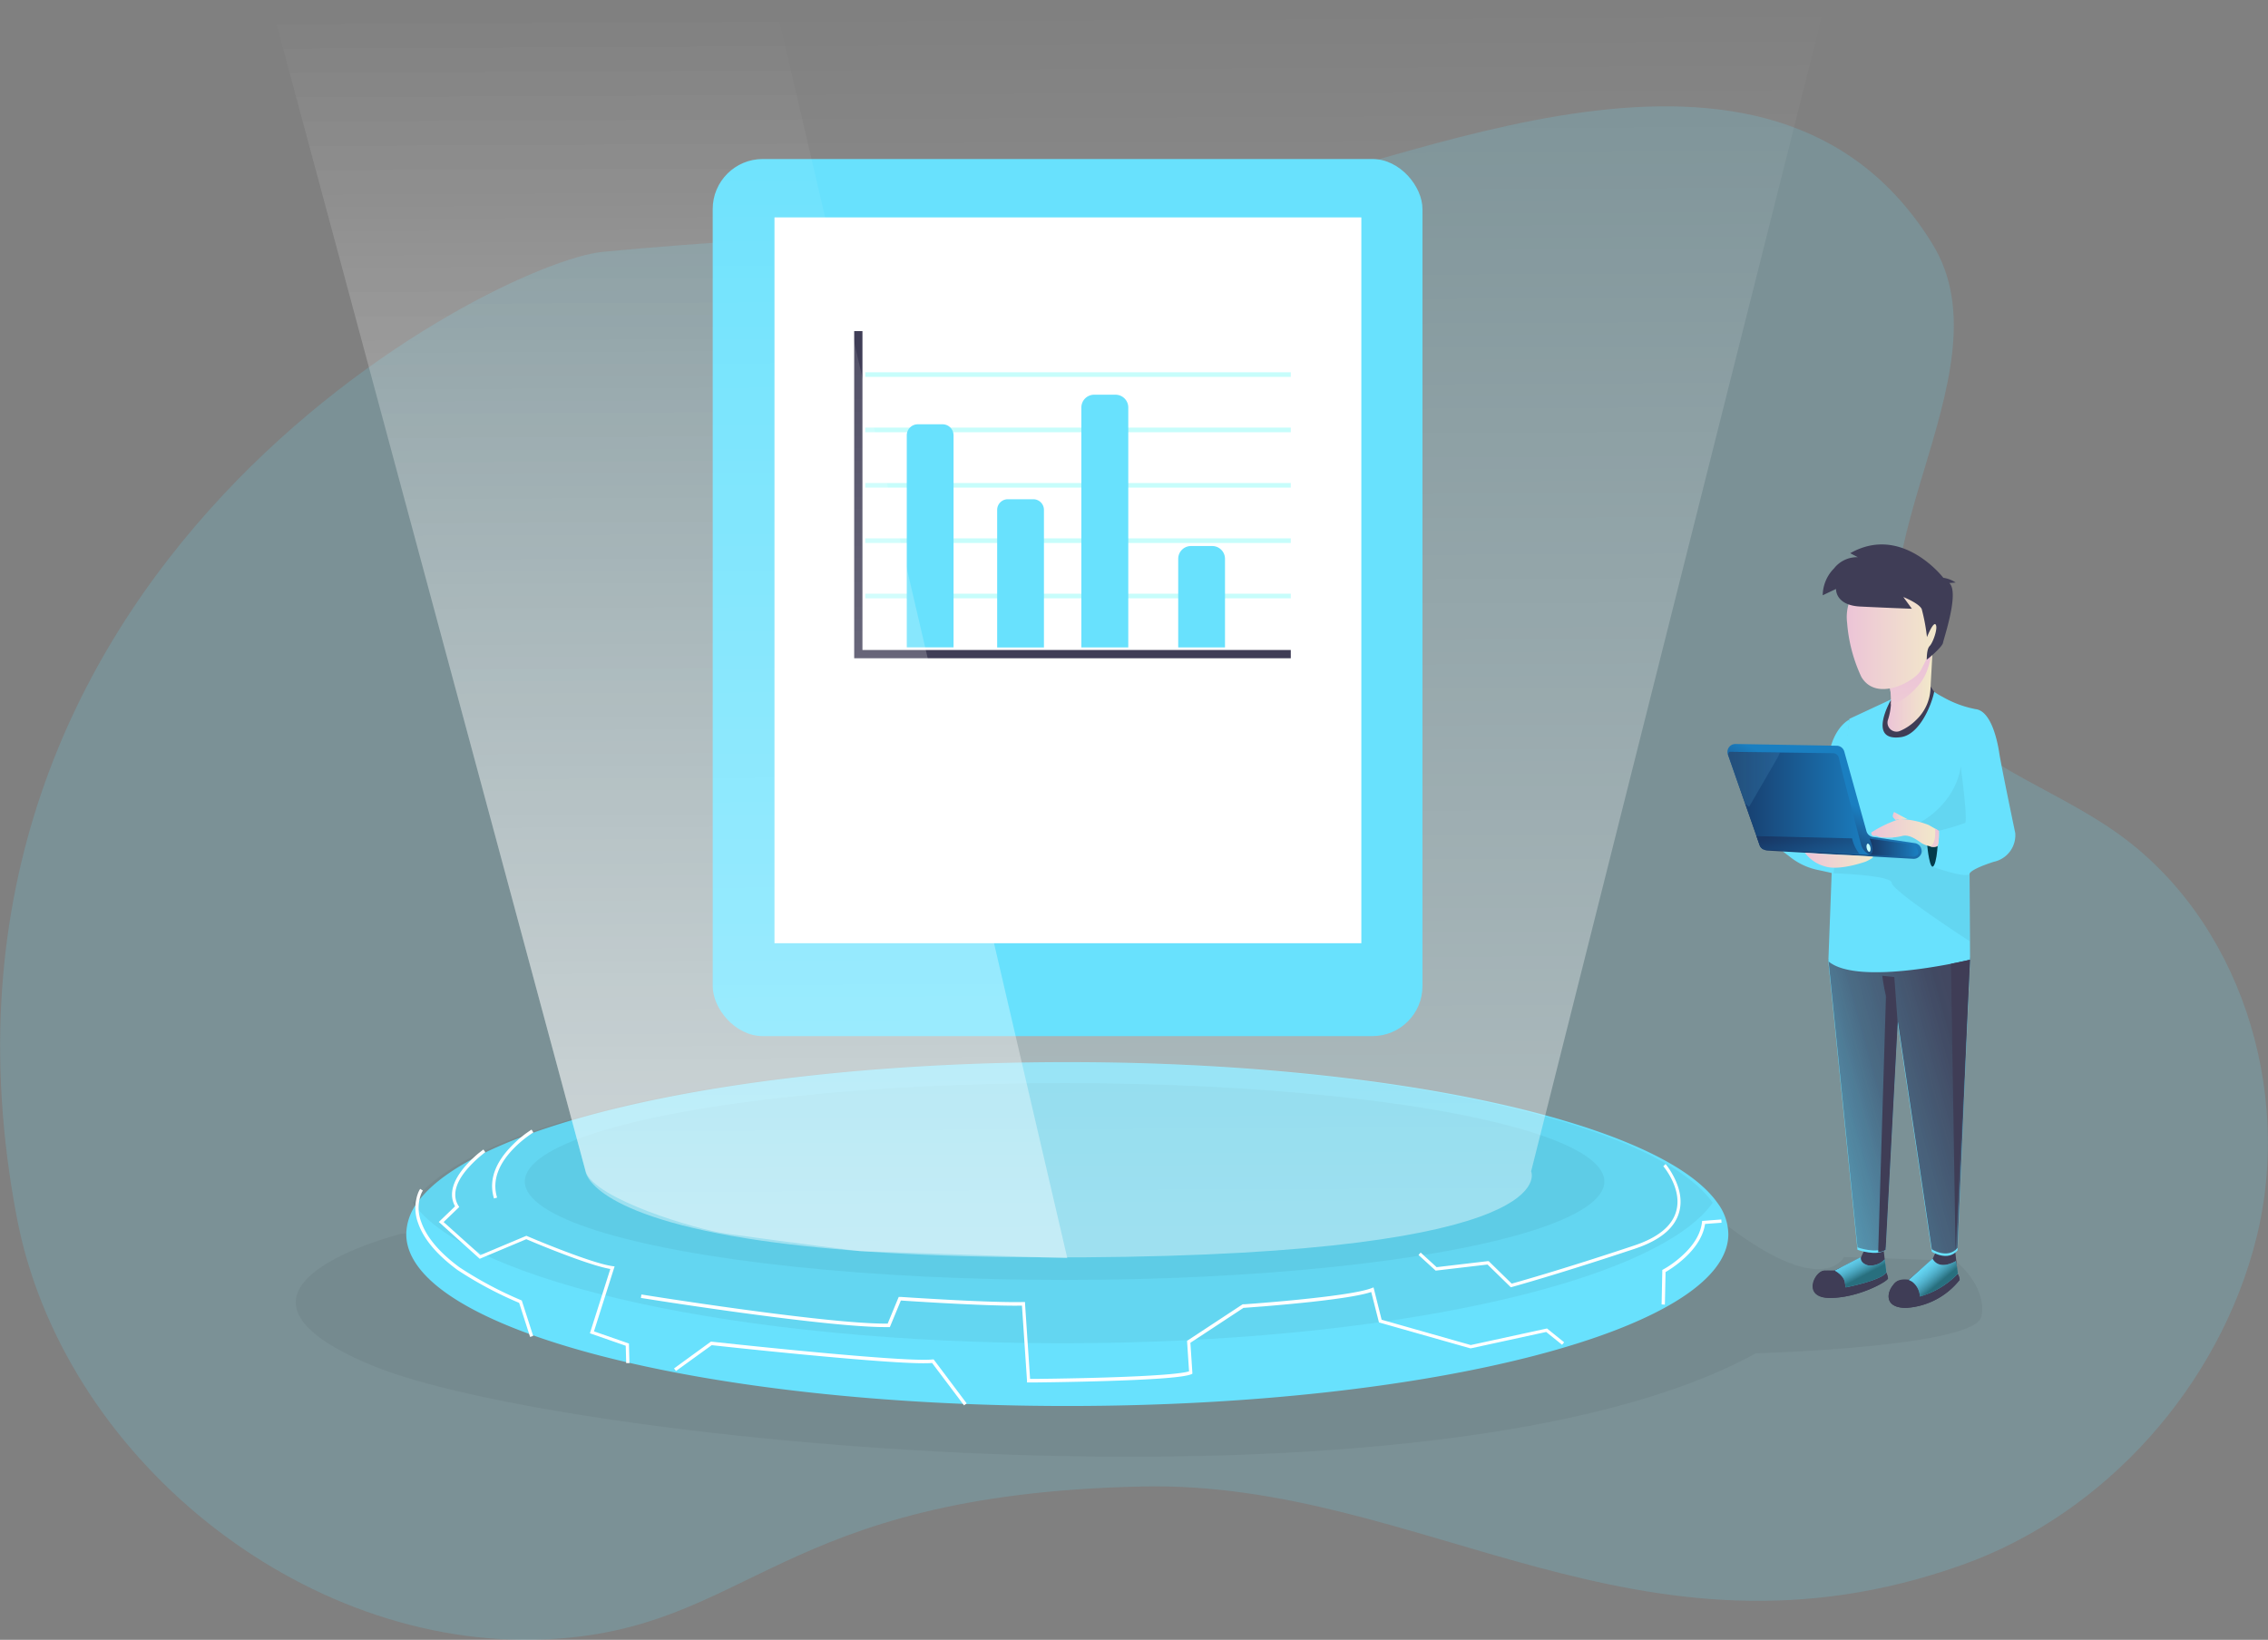 <svg xmlns="http://www.w3.org/2000/svg" xmlns:xlink="http://www.w3.org/1999/xlink" data-name="Layer 1" viewBox="0 0 824.26 596.04" id="innovation-technology"><rect x="0" y="0" width="824.26" height="596.04" fill="#808080" stroke="none"/><defs><linearGradient id="d" x1="383.3" x2="381.11" y1="457.68" y2="1.47" gradientUnits="userSpaceOnUse"><stop offset=".01" stop-color="#fff" stop-opacity=".4"></stop><stop offset="1" stop-color="#fff" stop-opacity="0"></stop></linearGradient><linearGradient id="e" x1="609.02" x2="752.61" y1="423.9" y2="384.49" gradientUnits="userSpaceOnUse"><stop offset="0" stop-color="#68e1fd" stop-opacity="0"></stop><stop offset=".02" stop-color="#66daf6" stop-opacity=".04"></stop><stop offset=".18" stop-color="#58a1bc" stop-opacity=".39"></stop><stop offset=".35" stop-color="#4d758f" stop-opacity=".66"></stop><stop offset=".53" stop-color="#45566f" stop-opacity=".85"></stop><stop offset=".73" stop-color="#40435c" stop-opacity=".96"></stop><stop offset=".99" stop-color="#3f3d56"></stop></linearGradient><linearGradient id="a" x1="685.9" x2="702.23" y1="252.25" y2="252.25" gradientUnits="userSpaceOnUse"><stop offset="0" stop-color="#ecc4d7"></stop><stop offset=".42" stop-color="#efd4d1"></stop><stop offset="1" stop-color="#f2eac9"></stop></linearGradient><linearGradient id="f" x1="693.68" x2="710.76" y1="243.48" y2="314.81" xlink:href="#a"></linearGradient><linearGradient id="g" x1="671.09" x2="705.81" y1="229.64" y2="229.64" xlink:href="#a"></linearGradient><linearGradient id="h" x1="654.63" x2="665.05" y1="306.89" y2="288.3" gradientUnits="userSpaceOnUse"><stop offset="0" stop-color="#183866"></stop><stop offset=".73" stop-color="#1b6ca9"></stop><stop offset="1" stop-color="#1a7fc1"></stop></linearGradient><linearGradient id="i" x1="680.04" x2="704.61" y1="303.37" y2="303.37" xlink:href="#a"></linearGradient><linearGradient id="j" x1="687.82" x2="693.18" y1="297.2" y2="297.2" xlink:href="#a"></linearGradient><linearGradient id="k" x1="655.85" x2="680.63" y1="313.28" y2="313.28" xlink:href="#a"></linearGradient><linearGradient id="b" x1="680.35" x2="673.03" y1="468.98" y2="455.18" gradientUnits="userSpaceOnUse"><stop offset=".36" stop-color="#00272e"></stop><stop offset="1" stop-color="#69b9eb" stop-opacity="0"></stop></linearGradient><linearGradient id="l" x1="708.89" x2="698.47" y1="470.99" y2="458.6" xlink:href="#b"></linearGradient><linearGradient id="c" x1="627.93" x2="679.47" y1="292.63" y2="292.63" gradientUnits="userSpaceOnUse"><stop offset="0" stop-color="#183866"></stop><stop offset="1" stop-color="#1a7fc1"></stop></linearGradient><linearGradient id="m" x1="679.39" x2="697.11" y1="308.69" y2="308.69" xlink:href="#c"></linearGradient><linearGradient id="n" x1="654.87" x2="663.6" y1="301.09" y2="328.31" xlink:href="#c"></linearGradient><linearGradient id="o" x1="702.04" x2="709.73" y1="302.93" y2="323.86" xlink:href="#a"></linearGradient><linearGradient id="p" x1="244.32" x2="242.12" y1="458.62" y2="2.14" xlink:href="#d"></linearGradient><linearGradient id="q" x1="627.93" x2="646.81" y1="283.91" y2="283.91" gradientUnits="userSpaceOnUse"><stop offset="0" stop-color="#68e1fd"></stop><stop offset="1" stop-color="#69b9eb"></stop></linearGradient></defs><path fill="#68e1fd" d="M445.56,72.79c-74.87,12-151.08,12.1-226.55,19.36C180,95.91-38.85,206.9,6,442.93,22.45,529.88,109.6,600.36,198,596.5c75.11-3.28,83.38-52.77,217.23-55.58,101.64-2.13,180,70.39,297.74,28.53,52.18-18.55,93.75-65.36,107.07-119.1S814,334.53,768.57,302.83C745,286.34,714.89,277.4,698.1,254c-32.91-45.86,33.74-116.79,4.09-164.81C643.23-6.34,508.4,62.75,445.56,72.79Z" opacity=".18" transform="translate(.07 -.61)"></path><path fill="#000405" d="M145.92,449s-79.07,19.67-10.6,48,386.36,59.6,502.72-4.49c0,0,79.81-2.22,82-13.41s-9.48-20.24-9.48-20.24l-40.47-1.37s-7.45,16.13-44.74-13.17S145.92,449,145.92,449Z" opacity=".05" transform="translate(.07 -.61)"></path><path fill="#3f3d56" d="M712.12,465.83A26.91,26.91,0,0,1,692.65,476c-10.6,0-5.48-9.92-1.95-9.92a12.59,12.59,0,0,0,2.94-.28L698,462l4.31-3.85,1.13-2.44s6,1.38,7.07-.21l.78,6.74v1.31A4.87,4.87,0,0,1,712.12,465.83Z" transform="translate(.07 -.61)"></path><path fill="#68e1fd" d="M628.06,449.17c0,34.52-107.56,62.49-240.23,62.49s-240.25-28-240.25-62.49a19.47,19.47,0,0,1,4-11.4c20.58-29.07,118.52-51.1,236.25-51.1s215.65,22,236.23,51.1A19.47,19.47,0,0,1,628.06,449.17Z" transform="translate(.07 -.61)"></path><path fill="#000405" d="M622.4,437.77c-20.61,29.07-118.53,51.08-236.23,51.08s-215.63-22-236.24-51.08c20.57-29.07,118.51-51.1,236.24-51.1S601.82,408.7,622.4,437.77Z" opacity=".05" transform="translate(.07 -.61)"></path><ellipse cx="386.9" cy="429.46" fill="#000405" opacity=".05" rx="196.17" ry="35.77"></ellipse><path fill="url(#d)" d="M556.39,426.36s13.75,30.08-163.09,31.27c-1.87,0-3.72,0-5.55,0-1.58,0-3.14,0-4.69,0-47.14,0-81.24-2.48-105.91-6h-.07c-63.18-9.07-64.32-25.19-64.32-25.19L98.63,2.83,281.76,2.1,663.59.61Z" transform="translate(.07 -.61)" style="isolation:isolate"></path><path fill="#3f3d56" d="M686.11,465.3c0,1-10.6,7.06-21,7.06s-5.48-10-1.94-9.92h3.53l2-1,7.6-3.88,1.13-2.44s6,1.38,7.07-.21l.78,6.85V463A4.82,4.82,0,0,1,686.11,465.3Z" transform="translate(.07 -.61)"></path><path fill="#3f3d56" d="M685.37,463a4.86,4.86,0,0,1,.56,2.33c0,1-10.6,7.06-21,7.06s-5.48-10-1.94-9.92h3.53l2-1,16.69.28Z" transform="translate(.07 -.61)"></path><path fill="#3f3d56" d="M670.77 468.55a15.53 15.53 0 01-7.78 0c-2.33-1.27-3.07-2.23-3-3.21s1.49-3.82 7.07-2.48 6.61 4.35 6.61 4.35zM712.12 465.83A26.91 26.91 0 01692.65 476c-10.6 0-5.48-9.92-1.95-9.92a12.59 12.59 0 002.94-.28L698 462l13.39.24v1.31A4.82 4.82 0 01712.12 465.83z" transform="translate(.07 -.61)"></path><path fill="#3f3d56" d="M698.55,471.69a15.49,15.49,0,0,1-7.77,0c-2.34-1.27-3.08-2.22-3-3.21s1.48-3.82,7.07-2.47,6.75,4.2,6.75,4.2Z" transform="translate(.07 -.61)"></path><path fill="#68e1fd" d="M664.41,350.16,675,454.88s7.07,2.55,10.22,0l4.38-82.48L702,455.59s5.79,3.74,9.36-.49l4.53-105.51S679,357.22,664.41,350.16Z" transform="translate(.07 -.61)"></path><path fill="url(#e)" d="M664.41,349.26,675,454s7.07,2.54,10.22,0l4.38-82.48L702,454.69s5.79,3.74,9.36-.5l4.53-105.5S679,356.32,664.41,349.26Z" transform="translate(.07 -.61)" style="isolation:isolate"></path><path fill="#68e1fd" d="M701.52,251.08a27.65,27.65,0,0,0,4.42,2.83,38.66,38.66,0,0,0,11.95,4.45c5.55.6,7.88,11,8.62,15.89s5.83,29.2,5.83,29.2a9.88,9.88,0,0,1-7.84,10.41c-9,2.93-8.77,4.38-8.77,4.38l.18,31.21s-40.55,9.85-51.5.57L666,307.79l6.05-45.9,17.18-8Z" transform="translate(.07 -.61)"></path><path fill="#3f3d56" d="M701.59,250.17a10.6,10.6,0,0,1-14.49,4.94s-8.77,15.22,3.78,13.42c6.65-1,11-11.51,12-16.49Z" transform="translate(.07 -.61)"></path><path fill="#000405" d="M704.45,302.6a86.91,86.91,0,0,0,9.65-2.86c1.1-.74-1.59-20.66-1.59-20.66s-1,16-21.49,23.66c-10,3.74,6.86,8.86,6.86,8.86Z" opacity=".05" transform="translate(.07 -.61)"></path><path fill="#000405" d="M702.47,315.7s11.07,4.09,13.26,2.65v24.36s-28.28-18.33-28.28-21.19S665.82,318,665.82,318v-6.67l32.84-3.88S705.76,301.29,702.47,315.7Z" opacity=".05" transform="translate(.07 -.61)"></path><path fill="#033b4b" d="M704.35,302.25s0,10-1.52,12.85-2.48-7.06-2.48-7.06Z" transform="translate(.07 -.61)"></path><path fill="url(#a)" d="M702.23,238s-.12,2.25-.28,5.2c-.14,2.47-.31,5.43-.43,7.9a16.59,16.59,0,0,1-5.06,11.06,18.57,18.57,0,0,1-6.18,4.2,3.28,3.28,0,0,1-4.27-3.91,22.76,22.76,0,0,0,1.14-5.8,18.28,18.28,0,0,0,.05-2.22,21.55,21.55,0,0,0-.49-4.07c-1.9-4.78,13.52-11.5,15.35-12.29Z" transform="translate(.07 -.61)"></path><path fill="url(#f)" d="M702.06,238.05c-.82,2.23-1,6.66-4.37,11-1.53,2-5.65,6.51-10.54,7.59a18.28,18.28,0,0,0,.05-2.22,21.55,21.55,0,0,0-.49-4.07C684.81,245.56,700.23,238.84,702.06,238.05Z" transform="translate(.07 -.61)"></path><path fill="url(#g)" d="M687,208.18A16.74,16.74,0,0,0,671.23,227a56.51,56.51,0,0,0,5.16,19.63c5.48,9.32,19.3,1.66,21.49-2.19s10.6-21.18,7.07-26.09C702.65,215.11,696,207.83,687,208.18Z" transform="translate(.07 -.61)"></path><path fill="#3f3d56" d="M672.36,201.69l2.76,1.45a10.61,10.61,0,0,0-8.66,4.09,14.11,14.11,0,0,0-4.1,9.75l4.84-2.3s-.35,5.93,8.77,6.39,18.8.81,18.8.81l-3.11-4.27s5.76,2.3,6.68,4.38a69.41,69.41,0,0,1,1.91,10.2s2.3-5.82,3.18-4.55-1,6.57-2.19,7.77-1,4.66-1.1,4.94,5.66-4.48,5.94-6.11,6-18.25,2.3-21.71l2.3-.18a10.93,10.93,0,0,0-4.49-1.73S691.16,191,672.36,201.69Z" transform="translate(.07 -.61)"></path><path fill="#68e1fd" d="M672.08,262.14s-7.07,3.1-8,17a135.11,135.11,0,0,1-4.94,26.45,160.22,160.22,0,0,1-16.09.81l7.85,6a23.76,23.76,0,0,0,10,4.48l5.41,1.2Z" transform="translate(.07 -.61)"></path><path fill="url(#h)" d="M698.3,309.87a2.54,2.54,0,0,1,0,.39,2.89,2.89,0,0,1-3,2.51l-53-3a2.74,2.74,0,0,1-1.31-.39,2.82,2.82,0,0,1-1.52-1.55L627.9,274.88a2.88,2.88,0,0,1,.38-2.65,2.93,2.93,0,0,1,2.41-1.2l36.79.64a2.89,2.89,0,0,1,2.72,2.12l8.06,28.95a2.89,2.89,0,0,0,2.37,2.08l15.06,2.23A2.89,2.89,0,0,1,698.3,309.87Z" transform="translate(.07 -.61)"></path><path fill="url(#i)" d="M703.93,308.21a4,4,0,0,1-2.64,0,10.46,10.46,0,0,1-2.52-.87c-1.45-.79-4.61-3.69-7.57-2.86a21.92,21.92,0,0,1-8,.42c-1.09-.25-1.09-.54-2.15-.42S680,303.2,680,303.2a44,44,0,0,1,10.27-4.88,31.13,31.13,0,0,1,10.61,2.16l2.3,1.32.14.07,1.24.72S704.7,307.66,703.93,308.21Z" transform="translate(.07 -.61)"></path><path fill="url(#j)" d="M693.18,298.4l-4.88-2.65s-.81,1.31-.32,2a5.54,5.54,0,0,0,.89.92A10.44,10.44,0,0,1,693.18,298.4Z" transform="translate(.07 -.61)"></path><path fill="url(#k)" d="M655.85,310.54a13.69,13.69,0,0,0,7.36,5c5.3,1.69,14.81-1.77,14.81-1.77s3.11-1.41,2.54-1.73-15.83-.92-15.83-.92Z" transform="translate(.07 -.61)"></path><path fill="#68e1fd" d="M666.7 462.44s3.54 1.8 3.75 4.59l.28 1.52S684 466 685.51 463l-.64-4.66a6.85 6.85 0 01-6.08 2.19c-3.14-.95-2.54-3-2.54-3zM694.8 466.43l-1.16-.6 8.66-7.73s1.87 4.52 8.45.88l.77 4.52a30.44 30.44 0 01-13.85 8.37A7.06 7.06 0 00694.8 466.43z" transform="translate(.07 -.61)"></path><path fill="url(#b)" d="M666.7,462.44s3.54,1.8,3.75,4.59l.28,1.52S684,466,685.51,463l-.64-4.66a6.85,6.85,0,0,1-6.08,2.19c-3.14-.95-2.54-3-2.54-3Z" opacity=".61" transform="translate(.07 -.61)"></path><path fill="url(#l)" d="M694.8,466.43l-1.16-.6,8.66-7.73s1.87,4.52,8.45.88l.77,4.52a30.44,30.44,0,0,1-13.85,8.37A7.06,7.06,0,0,0,694.8,466.43Z" opacity=".61" transform="translate(.07 -.61)"></path><path fill="url(#c)" d="M679.47,311.33l-20-1.06-18.73-1a2.89,2.89,0,0,1-1.31-1.49l-1.13-3.28-4.11-11.76-6.25-17.86a3,3,0,0,1,.46-1l18.42.24,19.47.26a2.26,2.26,0,0,1,2,1.94c.28,1.84,8,31.28,8,31.28A5.86,5.86,0,0,0,679.47,311.33Z" transform="translate(.07 -.61)"></path><path fill="url(#m)" d="M679.39,305.39s2.51,5.47,0,5.93l16.12.67s1.77-.42,1.59-1.73a5.33,5.33,0,0,0-1.59-2.61l-15.37-2.08Z" transform="translate(.07 -.61)"></path><path fill="#c7fdfb" d="M679.33,310.22c.38-.09.54-.82.36-1.64s-.65-1.41-1-1.32-.54.82-.35,1.64S679,310.31,679.33,310.22Z" transform="translate(.07 -.61)"></path><path fill="url(#n)" d="M675.72,311l-16.26-.67-18.73-1a2.84,2.84,0,0,1-1.31-1.52l-1.13-3.28,34.74.81A13.75,13.75,0,0,0,675.72,311Z" transform="translate(.07 -.61)"></path><path fill="#3f3d56" d="M684,355.28s1.74,14.12,5.59,17.05l-1.2-16.59Z" transform="translate(.07 -.61)"></path><polygon fill="#3f3d56" points="709.05 350.32 710.71 454.84 715.97 348.85 709.05 350.32"></polygon><rect width="257.95" height="318.8" x="259.02" y="57.8" fill="#68e1fd" rx="18.18"></rect><rect width="213.28" height="263.82" x="281.47" y="79.02" fill="#fff"></rect><line x1="314.46" x2="469.11" y1="216.64" y2="216.64" fill="none" stroke="#c7fdfb" stroke-miterlimit="10" stroke-width="1.68"></line><line x1="314.46" x2="469.11" y1="196.52" y2="196.52" fill="none" stroke="#c7fdfb" stroke-miterlimit="10" stroke-width="1.68"></line><line x1="314.46" x2="469.11" y1="176.4" y2="176.4" fill="none" stroke="#c7fdfb" stroke-miterlimit="10" stroke-width="1.68"></line><line x1="314.46" x2="469.11" y1="156.27" y2="156.27" fill="none" stroke="#c7fdfb" stroke-miterlimit="10" stroke-width="1.68"></line><line x1="314.46" x2="469.11" y1="136.15" y2="136.15" fill="none" stroke="#c7fdfb" stroke-miterlimit="10" stroke-width="1.68"></line><path fill="#fff" d="M175.62 418.43l-.49.37c-.39.29-.82.64-1.29 1a41.53 41.53 0 00-3.89 3.66c-3.57 3.82-5.73 7.66-5.75 11.32a8.65 8.65 0 001.37 4.71l.09-.74-5.8 5.58-.46.44.48.42L174 457.9l.28.25.35-.15 16.79-7.06H191l.29.13.84.35 3 1.26c3.17 1.3 6.44 2.6 9.65 3.81 1.12.43 2.23.84 3.3 1.23 6.43 2.34 11.4 3.85 14.36 4.24l-.49-.76-7.46 23.48-.17.55.54.19 12.87 4.48-.4-.54.18 6.71 1.18 0-.18-6.71v-.41l-.38-.13-12.87-4.48.37.73 7.45-23.48.22-.67-.7-.09c-2.84-.38-7.75-1.87-14.11-4.19l-3.29-1.22c-3.19-1.21-6.46-2.51-9.62-3.8l-3-1.26-.83-.35-.29-.12-.23-.1-.23.1-16.79 7.06.62.1-14.14-12.67 0 .86 5.79-5.58.35-.33-.26-.41a7.41 7.41 0 01-1.18-4.07c0-3.29 2-6.9 5.43-10.52a42.05 42.05 0 013.78-3.57c.46-.38.88-.71 1.25-1l.47-.35zM232.85 472.38l.74.12 2.14.33c2.31.37 4.92.77 7.79 1.21 8.18 1.24 16.72 2.48 25.19 3.64q6.45.88 12.49 1.65c19.22 2.44 33.75 3.78 41.74 3.65h.39l.15-.36 4-9.67-.58.36.31 0 .92.06 3.37.22c3.56.22 7.34.45 11.17.66 3.13.17 6.15.32 9 .45 8.95.41 15.95.59 20.24.46l-.61-.54 1.88 27.92 0 .56h1.23l1.88 0 6.74-.09c7-.11 13.94-.27 20.45-.48 16.29-.53 26.85-1.3 29.41-2.42l.38-.17 0-.41-.74-11.19-.26.53 19.76-13-.29.1.55 0 1.55-.12 5.51-.42c5.71-.47 11.41-1 16.74-1.57 11.35-1.24 19.4-2.53 22.8-3.86l-.78-.41L501 480.94l.08.33.33.1 32.83 9.32h.29l27.6-6-.49-.12 6 4.84.74-.91-6-4.84-.22-.18-.27.06-27.61 6h.29l-32.84-9.33.41.43-2.86-11.44-.17-.65-.62.24c-3.26 1.28-11.27 2.57-22.5 3.78-5.31.58-11 1.11-16.71 1.57-2 .17-3.84.31-5.5.43l-1.54.11-.55 0-.28.1-19.76 13-.29.18 0 .35.74 11.19.35-.58c-2.34 1-13 1.8-29 2.32-6.5.22-13.46.37-20.43.48l-6.73.09-1.88 0h-.67l.59.55-1.87-27.93 0-.57-.57 0c-4.25.12-11.22-.06-20.15-.46-2.88-.13-5.9-.29-9-.46-3.83-.21-7.61-.43-11.17-.65l-3.36-.22-.92-.06-.31 0-.43 0-.16.39-4 9.68.53-.37c-7.91.13-22.41-1.21-41.57-3.64-4-.51-8.19-1.06-12.48-1.65-8.46-1.15-17-2.4-25.18-3.64-2.86-.43-5.47-.84-7.78-1.2l-2.13-.34-.75-.11z" transform="translate(.07 -.61)"></path><path fill="#fff" d="M351.25 510.71L339.45 495l-.2-.27-.34 0c-4.25.49-18.5-.42-39.48-2.34l-8.81-.83c-7.51-.72-15.14-1.49-22.5-2.26l-7-.75-1.93-.21-.68-.07-.23 0-.18.13L244.9 498l.69.95 13.18-9.53-.41.11.68.07 1.93.21 7 .75c7.36.77 15 1.54 22.5 2.27l8.82.82c21.12 1.93 35.36 2.85 39.73 2.34l-.54-.23 11.8 15.67zM605 474.81l.25-12.18-.31.51.64-.37c.51-.3 1.07-.65 1.67-1.06a40.4 40.4 0 005.07-4c4.12-3.84 6.81-8.1 7.34-12.7l-.54.52 6.47-.49-.09-1.18-6.47.5-.48 0-.06.48c-.5 4.28-3 8.31-7 12a38.84 38.84 0 01-4.91 3.86c-.59.39-1.13.74-1.62 1-.29.18-.49.29-.6.35l-.3.16v.35l-.25 12.18zM193.12 411.2c-.12.07-.33.2-.62.4-.49.32-1 .7-1.63 1.13A42.42 42.42 0 00186 417c-5.86 5.92-8.63 12.44-6.53 19.24l1.12-.34c-1.94-6.3.66-12.43 6.25-18.07a40.17 40.17 0 014.77-4.11c.57-.42 1.1-.79 1.57-1.1.28-.19.48-.31.59-.37zM152.64 432.73a8.68 8.68 0 00-.88 1.83 15.47 15.47 0 00.12 10.59c1.89 5.54 6.47 11.27 14.3 17.06a139.2 139.2 0 0022.67 12.07l-.33-.36 4.06 12.64 1.12-.36-4.06-12.64-.09-.26-.25-.1a138.45 138.45 0 01-22.45-12c-7.62-5.64-12-11.17-13.85-16.47a14.29 14.29 0 01-.14-9.8 9.09 9.09 0 01.53-1.19 4.06 4.06 0 01.22-.38zM604.44 424.51c0 .05.11.13.21.27s.37.48.58.77a27.78 27.78 0 011.78 2.84c2.34 4.33 3.27 8.73 2 12.81-1.56 5.05-6.4 9.22-15.28 12.17-12.39 4.13-23.44 7.62-33 10.49q-5 1.5-8.73 2.57l-2.24.63-.76.21.57.15-8.41-8.22-.2-.2-.28 0-18.91 2.23.47.15-6-5.48-.79.87 6 5.47.2.19.27 0 18.91-2.22-.48-.16 8.41 8.22.24.24.33-.09.76-.21 2.25-.64c2.48-.71 5.4-1.57 8.74-2.57 9.56-2.88 20.62-6.37 33-10.5 9.21-3.06 14.35-7.49 16-12.94 1.36-4.44.37-9.14-2.11-13.72a28 28 0 00-1.85-3c-.22-.31-.43-.59-.62-.82a3 3 0 00-.24-.3z" transform="translate(.07 -.61)"></path><path fill="url(#o)" d="M703.93,308.21a4,4,0,0,1-2.64,0c2.45-.62,1.93-6.41,1.93-6.41l.14.07,1.24.72S704.7,307.66,703.93,308.21Z" transform="translate(.07 -.61)"></path><path fill="#3f3d56" d="M685.35,362.61l-2.83,93.14a5.38,5.38,0,0,0,2.71-.87l4.38-82.55Z" transform="translate(.07 -.61)"></path><polyline fill="none" stroke="#3f3d56" stroke-miterlimit="10" stroke-width="3" points="311.94 120.35 311.94 237.76 469.11 237.76"></polyline><path fill="#68e1fd" d="M333.55 154.22h9a4 4 0 014 4v77.07a0 0 0 010 0h-17a0 0 0 010 0V158.26A4 4 0 01333.55 154.22zM366.23 181.46h9.29a3.88 3.88 0 013.88 3.88v50a0 0 0 010 0h-17a0 0 0 010 0v-50A3.88 3.88 0 01366.23 181.46zM432.81 198.47h7.75a4.64 4.64 0 014.64 4.64v32.21a0 0 0 010 0h-17a0 0 0 010 0V203.11A4.64 4.64 0 01432.81 198.47zM397.65 143.47h7.76a4.64 4.64 0 014.64 4.64v87.21a0 0 0 010 0H393a0 0 0 010 0V148.12A4.64 4.64 0 01397.65 143.47z"></path><path fill="url(#p)" d="M387.82,457.93l-75.53-2.58c-.9-.06-21.58-2.67-48.49-6.34-10.47-1.43-47.71-12.52-51-22.55h0L98.63,2.83,281.76,2.1l106,455.55Z" transform="translate(.07 -.61)" style="isolation:isolate"></path><path fill="url(#q)" d="M646.81,274.17l-.62,1.43-10.6,18.3-1.41-1.15-6.25-17.86a3,3,0,0,1,.46-1Z" opacity=".13" transform="translate(.07 -.61)"></path></svg>